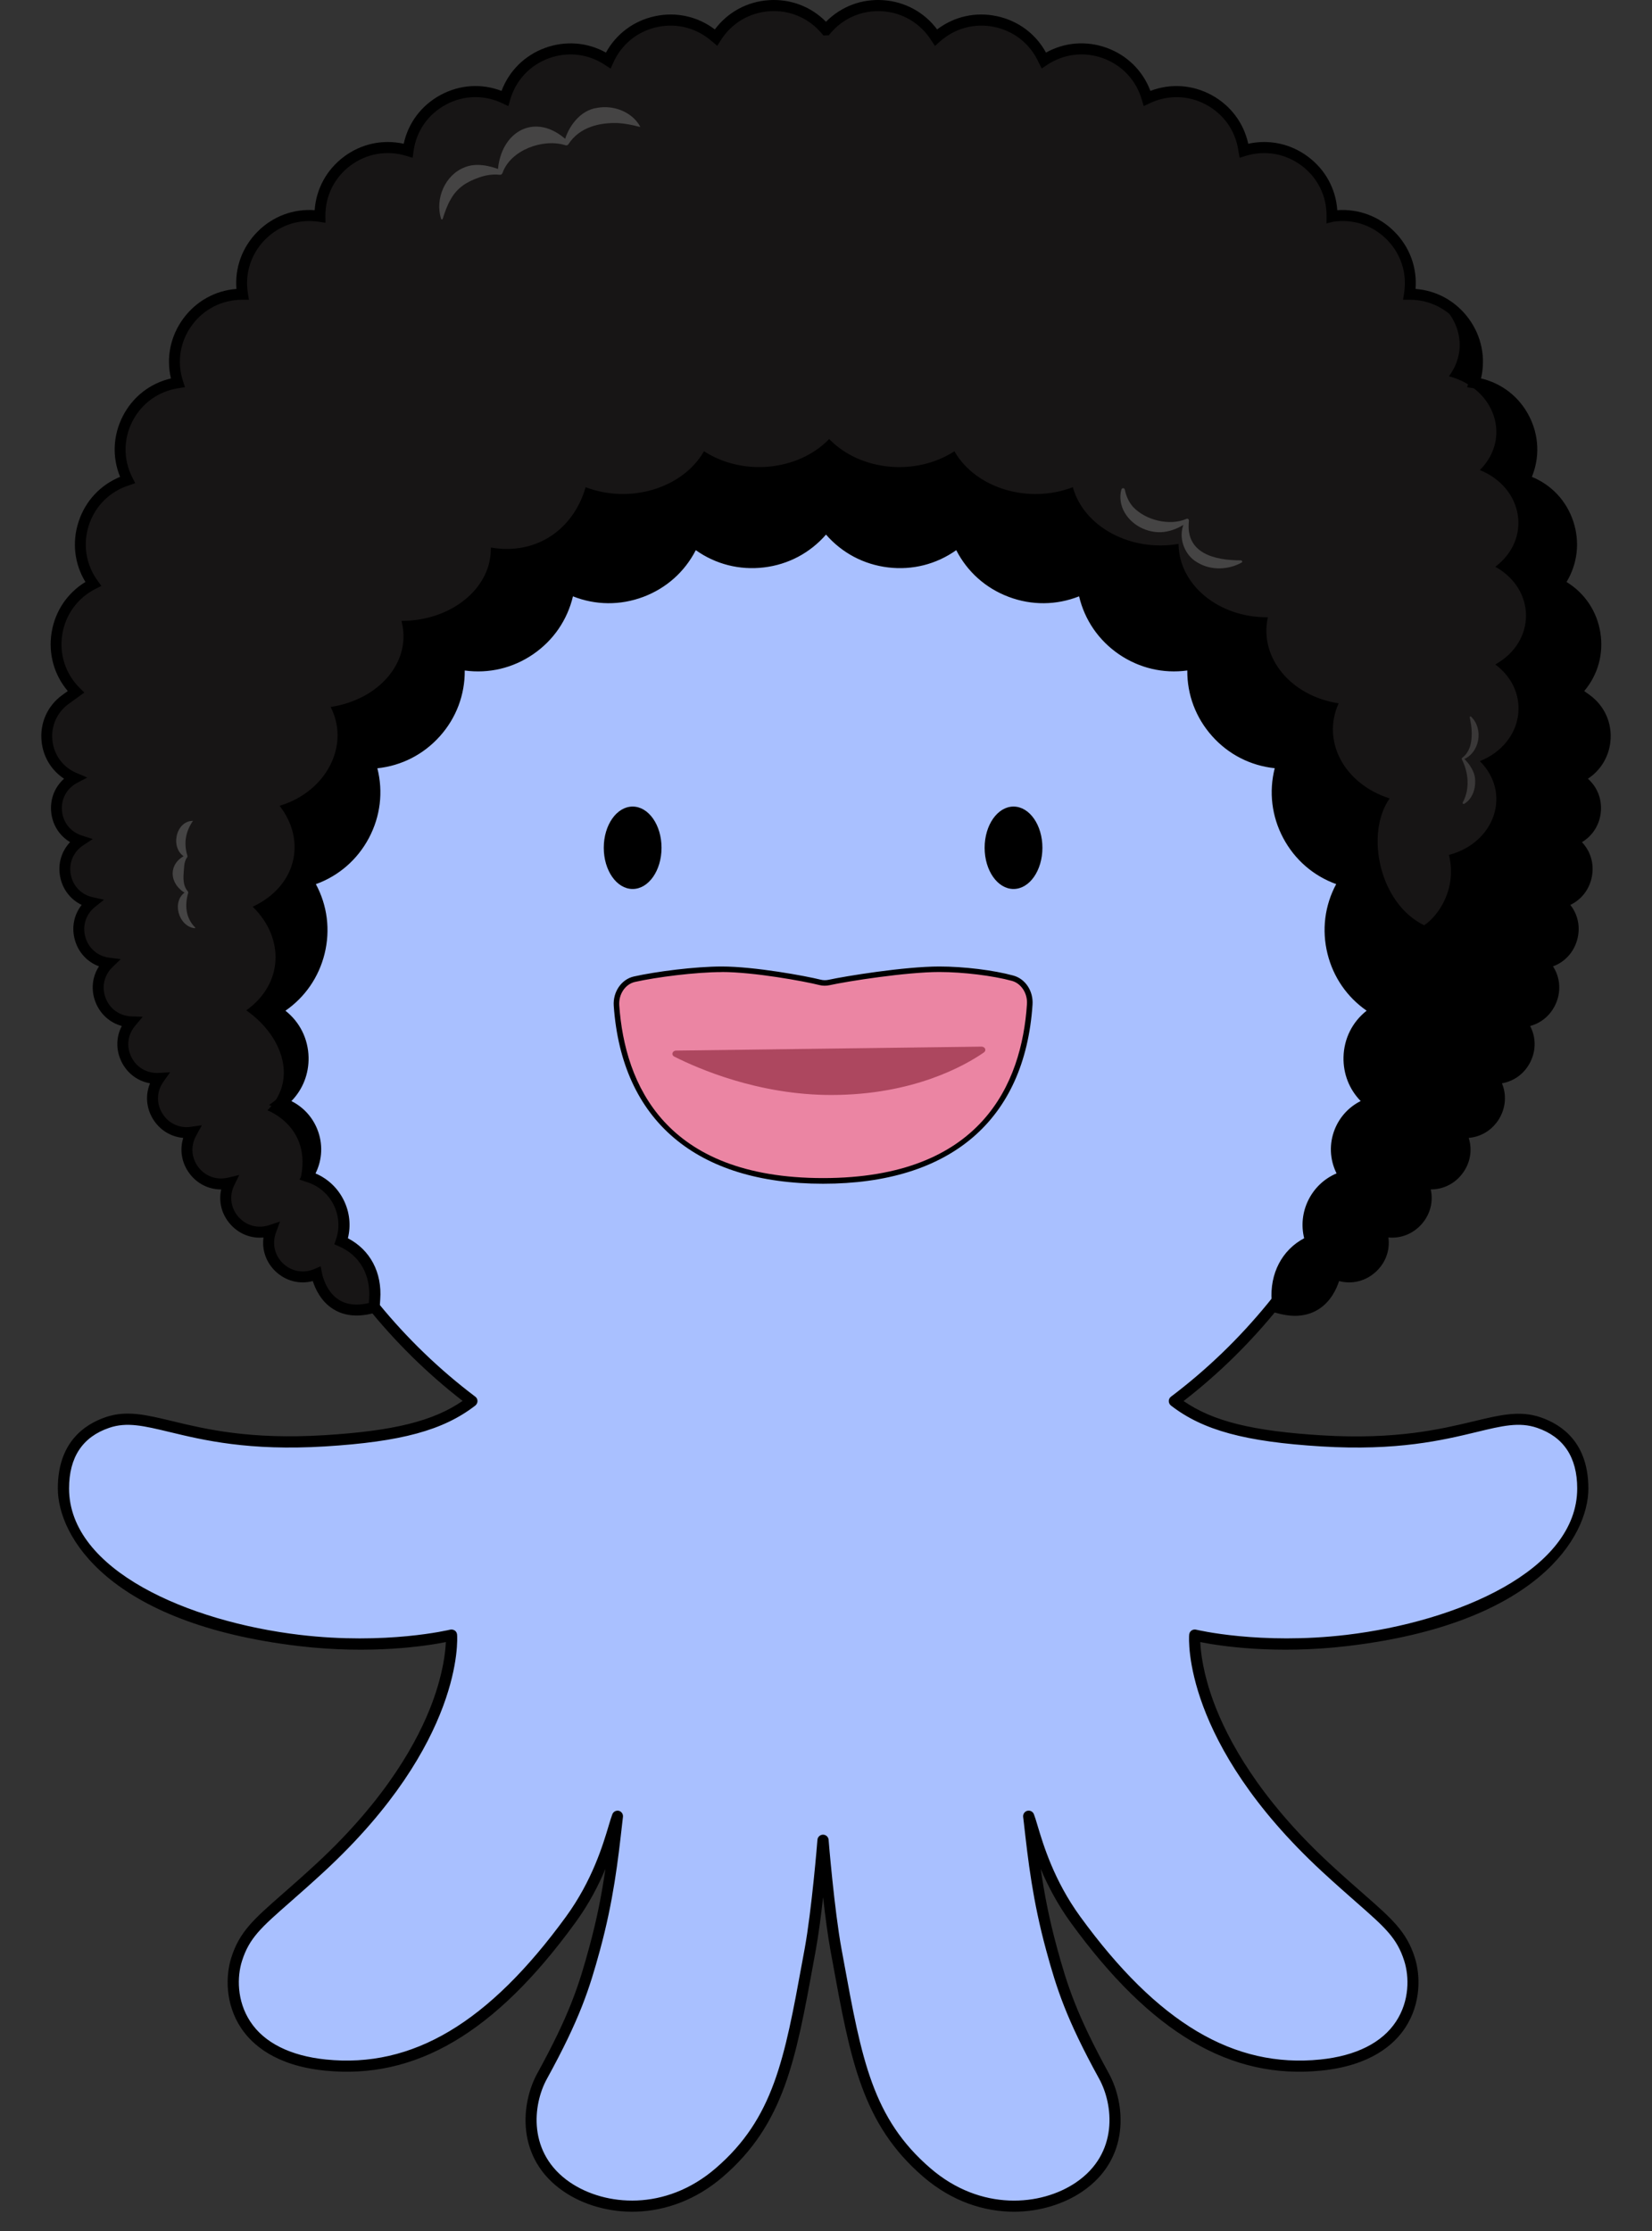 <svg width="120" height="162" viewBox="0 0 120 162" fill="none" xmlns="http://www.w3.org/2000/svg">
<rect x="0" y="0" width="120" height="162" fill="#333333" stroke="none"/>
<path d="M59.789 25.145H59.816H59.843C83.206 25.145 102.145 44.063 102.145 67.399C102.145 81.185 95.531 94.025 85.304 101.739C87.549 103.479 90.55 104.295 95.996 104.624C105.801 105.224 108.597 102.209 111.782 103.295C114.967 104.381 114.973 107.303 114.973 108.081C114.973 112.014 110.424 117.627 97.851 119.118C91.421 119.879 86.786 118.734 86.786 118.734C86.786 118.734 86.213 126.254 96.288 135.588C100.203 139.218 101.642 139.904 102.394 142.276C103.156 144.69 102.453 149.293 95.958 149.952C89.831 150.579 84.109 147.607 78.138 139.402C75.705 136.053 75.072 132.736 74.731 131.882C75.067 134.859 75.364 137.743 76.397 141.519C77.171 144.355 77.879 146.516 80.21 150.757C81.351 152.837 81.686 156.575 78.393 158.806C75.9 160.497 71.297 161.156 67.339 157.747C62.839 153.874 62.125 149.131 60.741 141.579C60.216 138.732 59.8 133.616 59.8 133.616C59.8 133.616 59.383 138.732 58.864 141.579C57.474 149.136 56.766 153.879 52.267 157.747C48.308 161.156 43.706 160.491 41.212 158.806C37.919 156.575 38.249 152.837 39.395 150.757C41.726 146.511 42.435 144.355 43.208 141.519C44.241 137.743 44.538 134.853 44.874 131.882C44.533 132.73 43.9 136.053 41.467 139.402C35.496 147.607 29.774 150.573 23.647 149.952C17.147 149.287 16.449 144.685 17.212 142.276C17.963 139.904 19.396 139.218 23.317 135.588C33.392 126.254 32.819 118.734 32.819 118.734C32.819 118.734 28.184 119.879 21.754 119.118C9.175 117.627 4.633 112.014 4.633 108.081C4.633 107.303 4.638 104.381 7.823 103.295C11.009 102.209 13.805 105.224 23.609 104.624C29.055 104.289 32.057 103.479 34.301 101.739C24.074 94.025 17.46 81.185 17.46 67.399C17.439 44.063 36.378 25.145 59.74 25.145H59.767H59.794H59.789Z" fill="#A9C0FF"/>
<path d="M73.655 160.6C71.514 160.6 69.172 159.876 67.063 158.061C62.634 154.247 61.779 149.59 60.492 142.535L60.33 141.655C60.13 140.558 59.941 139.121 59.789 137.765C59.638 139.121 59.448 140.558 59.248 141.655L59.086 142.535C57.799 149.59 56.944 154.247 52.515 158.061C48.535 161.485 43.738 161.026 40.969 159.146C37.405 156.732 37.854 152.691 39.022 150.568C41.386 146.268 42.051 144.156 42.797 141.417C43.381 139.278 43.727 137.447 43.976 135.707C43.473 136.907 42.776 138.268 41.77 139.64C35.961 147.624 30.18 151.027 23.582 150.352C20.008 149.99 18.299 148.456 17.498 147.24C16.352 145.496 16.384 143.465 16.801 142.152C17.396 140.267 18.439 139.354 20.516 137.533C21.23 136.907 22.041 136.199 23.02 135.291C28.136 130.548 30.413 126.308 31.419 123.58C32.187 121.5 32.354 119.966 32.387 119.237C31.013 119.512 26.968 120.15 21.679 119.523C7.883 117.881 4.2 111.555 4.2 108.076C4.2 104.781 6.087 103.447 7.667 102.907C9.186 102.388 10.587 102.728 12.523 103.193C14.897 103.766 18.142 104.549 23.561 104.214C28.574 103.906 31.467 103.198 33.603 101.724C23.22 93.675 17.033 80.883 17.033 67.389C17.033 43.874 36.194 24.74 59.74 24.74H59.816C83.39 24.74 102.545 43.874 102.545 67.4C102.545 80.894 96.364 93.686 85.975 101.734C88.111 103.209 91.004 103.917 96.017 104.225C101.431 104.554 104.681 103.771 107.055 103.204C108.991 102.739 110.392 102.399 111.912 102.917C113.491 103.458 115.378 104.792 115.378 108.087C115.378 111.566 111.695 117.892 97.894 119.523C92.611 120.15 88.565 119.512 87.186 119.237C87.219 119.966 87.386 121.5 88.154 123.58C89.16 126.302 91.437 130.548 96.553 135.291C97.532 136.199 98.343 136.907 99.057 137.533C101.134 139.354 102.177 140.272 102.772 142.152C103.189 143.47 103.221 145.496 102.075 147.24C101.274 148.461 99.565 149.99 95.99 150.352C89.387 151.027 83.612 147.619 77.803 139.64C76.803 138.262 76.1 136.901 75.597 135.707C75.851 137.452 76.192 139.283 76.776 141.417C77.522 144.156 78.193 146.268 80.551 150.568C81.719 152.696 82.168 156.732 78.604 159.146C77.3 160.027 75.548 160.6 73.65 160.6H73.655ZM44.852 131.478C44.885 131.478 44.917 131.478 44.95 131.488C45.144 131.537 45.274 131.726 45.252 131.926L45.204 132.336C44.89 135.118 44.566 137.992 43.576 141.628C42.813 144.421 42.132 146.581 39.725 150.957C38.698 152.821 38.303 156.364 41.418 158.477C43.944 160.189 48.324 160.594 51.98 157.45C56.193 153.825 56.982 149.526 58.286 142.395L58.448 141.514C58.962 138.722 59.378 133.644 59.378 133.595C59.394 133.384 59.573 133.222 59.784 133.222C59.995 133.222 60.173 133.384 60.189 133.595C60.189 133.644 60.611 138.722 61.125 141.514L61.287 142.395C62.59 149.52 63.375 153.825 67.593 157.45C71.249 160.6 75.635 160.189 78.155 158.477C81.27 156.364 80.87 152.826 79.847 150.957C77.441 146.581 76.76 144.421 75.997 141.628C75.007 137.992 74.683 135.118 74.369 132.336L74.32 131.926C74.299 131.726 74.429 131.537 74.623 131.488C74.823 131.44 75.024 131.542 75.099 131.731C75.175 131.921 75.256 132.185 75.364 132.553C75.781 133.946 76.554 136.539 78.463 139.165C84.082 146.889 89.625 150.19 95.915 149.547C98.494 149.282 100.393 148.332 101.404 146.792C102.399 145.285 102.367 143.529 102.004 142.39C101.474 140.72 100.614 139.964 98.527 138.133C97.808 137.501 96.996 136.788 96.007 135.875C85.904 126.513 86.353 119.01 86.38 118.697C86.391 118.578 86.451 118.47 86.548 118.399C86.645 118.329 86.77 118.308 86.883 118.335C86.927 118.345 91.534 119.453 97.802 118.713C105.876 117.757 114.567 114.018 114.567 108.082C114.567 105.818 113.583 104.338 111.652 103.679C110.354 103.236 109.121 103.533 107.25 103.987C104.827 104.57 101.512 105.37 95.974 105.03C90.436 104.689 87.376 103.857 85.055 102.059C84.958 101.983 84.899 101.864 84.899 101.734C84.899 101.61 84.958 101.491 85.061 101.416C95.504 93.54 101.739 80.823 101.739 67.4C101.734 44.322 82.941 25.55 59.843 25.55H59.767C36.637 25.55 17.845 44.322 17.845 67.4C17.845 80.823 24.08 93.54 34.523 101.416C34.626 101.491 34.685 101.61 34.685 101.734C34.685 101.859 34.626 101.977 34.528 102.059C32.208 103.857 29.147 104.689 23.609 105.03C18.072 105.37 14.757 104.57 12.334 103.987C10.463 103.539 9.224 103.236 7.932 103.679C5.995 104.338 5.017 105.818 5.017 108.082C5.017 114.024 13.707 117.757 21.782 118.713C28.049 119.458 32.657 118.345 32.7 118.335C32.814 118.308 32.938 118.335 33.036 118.399C33.133 118.464 33.193 118.578 33.203 118.697C33.225 119.01 33.679 126.519 23.577 135.875C22.587 136.788 21.776 137.501 21.057 138.133C18.969 139.964 18.11 140.72 17.579 142.39C17.217 143.529 17.19 145.285 18.18 146.792C19.191 148.332 21.089 149.282 23.669 149.547C29.959 150.19 35.496 146.889 41.121 139.165C43.03 136.539 43.803 133.946 44.219 132.553C44.328 132.185 44.409 131.921 44.484 131.731C44.549 131.575 44.701 131.478 44.863 131.478H44.852Z" fill="black"/>
<path d="M45.955 64.552C47.114 64.552 48.053 63.212 48.053 61.56C48.053 59.907 47.114 58.567 45.955 58.567C44.796 58.567 43.857 59.907 43.857 61.56C43.857 63.212 44.796 64.552 45.955 64.552Z" fill="black"/>
<path d="M73.622 64.552C74.781 64.552 75.72 63.212 75.72 61.56C75.72 59.907 74.781 58.567 73.622 58.567C72.463 58.567 71.523 59.907 71.523 61.56C71.523 63.212 72.463 64.552 73.622 64.552Z" fill="black"/>
<path d="M73.558 71.034C74.326 71.245 74.856 72.05 74.797 72.931C74.207 81.822 68.307 85.749 59.784 85.749C51.261 85.749 45.399 81.849 44.777 73.017C44.712 72.104 45.285 71.278 46.085 71.099C47.751 70.732 50.574 70.381 52.429 70.381C54.755 70.381 58.443 71.051 59.557 71.332C59.779 71.386 60 71.391 60.222 71.342C61.444 71.072 65.749 70.381 68.231 70.381C70.07 70.381 72.222 70.667 73.558 71.029V71.034Z" fill="#EB85A3"/>
<path d="M59.789 85.955C50.569 85.955 45.166 81.363 44.582 73.033C44.512 72.023 45.144 71.105 46.047 70.905C47.643 70.549 50.471 70.181 52.434 70.181C54.809 70.181 58.529 70.867 59.611 71.137C59.8 71.186 59.989 71.186 60.179 71.148C61.39 70.883 65.7 70.181 68.231 70.181C70.016 70.181 72.174 70.446 73.612 70.84C74.483 71.078 75.067 71.964 75.002 72.947C74.445 81.336 69.042 85.955 59.789 85.955ZM52.434 70.586C50.525 70.586 47.681 70.954 46.134 71.299C45.42 71.456 44.928 72.191 44.982 73.001C45.388 78.722 48.281 85.544 59.789 85.544C71.298 85.544 74.218 78.678 74.597 72.915C74.651 72.137 74.18 71.407 73.504 71.224C72.12 70.846 69.951 70.581 68.231 70.581C65.846 70.581 61.569 71.251 60.265 71.537C60.016 71.591 59.757 71.591 59.508 71.526C58.443 71.256 54.771 70.581 52.434 70.581V70.586Z" fill="black"/>
<path d="M71.292 75.999C71.557 75.999 71.676 76.275 71.47 76.421C70.113 77.361 66.354 79.511 60.378 79.511C55.095 79.511 50.709 77.599 48.978 76.723C48.735 76.599 48.838 76.286 49.119 76.286L71.292 75.999Z" fill="#AD475F"/>
<path d="M60.002 38.175C57.707 41.219 53.338 41.742 50.39 39.322L50.387 39.33C48.886 42.828 44.77 44.375 41.333 42.734L41.325 42.729V42.734C40.706 46.49 37.076 48.977 33.345 48.2H33.34V48.206C33.634 52.002 30.701 55.278 26.893 55.411H26.887C28.081 59.031 26.019 62.918 22.35 63.964C24.385 67.189 23.327 71.46 20.018 73.362L20.269 73.535C22.537 75.099 22.609 78.417 20.416 80.079C22.582 80.725 23.589 83.214 22.478 85.18L22.345 85.415L22.489 85.463C24.414 86.111 25.448 88.2 24.794 90.121C26.506 90.865 27.357 92.468 27.221 94.325L27.184 94.92C23.576 95.971 23.004 92.5 23.004 92.5L22.991 92.506C20.974 93.37 18.91 91.393 19.682 89.344L19.687 89.331H19.677C17.593 90.022 15.703 87.877 16.651 85.9L16.656 85.89H16.651C14.517 86.397 12.818 84.094 13.934 82.208V82.203C11.763 82.52 10.273 80.077 11.555 78.295H11.55C9.36 78.417 8.099 75.851 9.533 74.194H9.536V74.192C7.343 74.114 6.32 71.447 7.899 69.926C5.725 69.651 4.948 66.901 6.659 65.53C4.52 65.055 3.999 62.246 5.829 61.04C3.74 60.373 3.481 57.527 5.415 56.492C3.046 55.488 2.683 52.282 4.769 50.775L5.522 50.23C3.155 47.872 3.794 43.892 6.78 42.387C4.819 39.682 6.085 35.854 9.271 34.843L9.266 34.835C7.76 31.858 9.611 28.28 12.912 27.782H12.922C11.894 24.599 14.276 21.342 17.625 21.352C17.091 18.05 19.938 15.185 23.247 15.697C23.207 12.349 26.447 9.935 29.649 10.924V10.919C30.095 7.603 33.65 5.682 36.673 7.125H36.678V7.128C37.6 3.906 41.395 2.513 44.186 4.375V4.37C45.556 1.313 49.508 0.475 52.005 2.71L52.011 2.716L52.019 2.702C53.803 -0.128 57.83 -0.408 59.991 2.15L60.002 2.164L60.012 2.15C62.17 -0.408 66.198 -0.131 67.984 2.702L67.992 2.716L67.998 2.71C70.495 0.475 74.447 1.313 75.817 4.37V4.375H75.82C78.608 2.513 82.406 3.906 83.327 7.128L83.333 7.125C86.356 5.682 89.911 7.603 90.357 10.919V10.924C93.559 9.935 96.799 12.349 96.758 15.697C100.07 15.185 102.917 18.05 102.38 21.352C105.727 21.342 108.112 24.599 107.083 27.782H107.094C110.398 28.28 112.246 31.858 110.74 34.835L110.734 34.843C113.92 35.854 115.184 39.682 113.226 42.387C116.212 43.892 116.847 47.869 114.484 50.23L115.237 50.775C117.323 52.282 116.96 55.486 114.591 56.492C116.522 57.527 116.263 60.37 114.177 61.04C116.006 62.246 115.485 65.058 113.346 65.53C115.058 66.898 114.281 69.649 112.107 69.926C113.685 71.447 112.66 74.114 110.47 74.192L110.473 74.194C111.907 75.851 110.643 78.415 108.456 78.295H108.451C109.73 80.077 108.242 82.52 106.071 82.203L106.074 82.208C107.19 84.094 105.494 86.397 103.358 85.892H103.352L103.358 85.9C104.306 87.877 102.415 90.022 100.332 89.334H100.321L100.326 89.344C101.101 91.393 99.034 93.367 97.017 92.506L97.004 92.5C97.004 92.5 96.417 95.995 92.808 94.944L92.774 94.426C92.635 92.567 93.503 90.862 95.215 90.118C94.56 88.195 95.591 86.108 97.52 85.46L97.664 85.412L97.53 85.177C96.419 83.211 97.426 80.722 99.592 80.077C97.397 78.415 97.472 75.096 99.739 73.533L99.99 73.359C96.681 71.457 95.623 67.186 97.659 63.961C93.989 62.915 91.927 59.029 93.121 55.408H93.116C89.305 55.275 86.375 51.999 86.668 48.203V48.198H86.663C82.932 48.974 79.303 46.488 78.683 42.731V42.726L78.672 42.731C75.235 44.375 71.12 42.828 69.619 39.327V39.319H69.613C66.668 41.739 62.296 41.216 60.002 38.172" fill="#171515"/>
<path d="M94.077 95.547C93.647 95.547 93.185 95.475 92.696 95.333L92.429 95.256L92.373 94.461C92.226 92.476 93.124 90.764 94.734 89.913C94.504 88.982 94.608 88.01 95.038 87.141C95.474 86.263 96.192 85.583 97.087 85.204C96.585 84.198 96.537 83.038 96.961 81.987C97.325 81.091 97.992 80.373 98.839 79.951C98.013 79.106 97.565 77.975 97.592 76.766C97.621 75.424 98.23 74.21 99.272 73.389C97.851 72.404 96.852 70.959 96.43 69.262C96 67.531 96.224 65.751 97.06 64.198C95.399 63.598 94.045 62.422 93.209 60.848C92.373 59.274 92.162 57.492 92.595 55.782C90.835 55.598 89.238 54.782 88.052 53.456C86.863 52.127 86.23 50.449 86.244 48.686C84.492 48.926 82.748 48.512 81.276 47.507C79.805 46.498 78.79 45.02 78.384 43.302C76.736 43.953 74.944 43.969 73.275 43.342C71.603 42.715 70.265 41.52 69.461 39.949C68.022 40.971 66.285 41.414 64.515 41.203C62.744 40.992 61.158 40.149 60.001 38.818C58.845 40.149 57.261 40.992 55.488 41.203C53.717 41.414 51.979 40.971 50.542 39.949C49.735 41.523 48.397 42.715 46.728 43.342C45.056 43.969 43.261 43.953 41.619 43.302C41.21 45.023 40.198 46.498 38.727 47.507C37.255 48.515 35.508 48.926 33.759 48.688C33.772 50.457 33.139 52.133 31.954 53.458C30.765 54.787 29.165 55.603 27.411 55.787C27.846 57.497 27.632 59.277 26.797 60.851C25.96 62.425 24.607 63.601 22.945 64.201C23.781 65.757 24.006 67.533 23.576 69.264C23.154 70.961 22.155 72.407 20.734 73.391C21.776 74.213 22.384 75.43 22.414 76.769C22.441 77.98 21.992 79.108 21.167 79.954C22.016 80.378 22.684 81.093 23.044 81.99C23.469 83.041 23.421 84.201 22.919 85.207C23.811 85.586 24.532 86.266 24.967 87.144C25.397 88.013 25.501 88.984 25.271 89.913C26.893 90.761 27.763 92.399 27.619 94.362L27.563 95.232L27.293 95.309C26.073 95.664 25.034 95.579 24.201 95.056C23.308 94.496 22.897 93.573 22.721 93.023C21.752 93.277 20.75 93.018 20.01 92.314C19.324 91.657 19.017 90.758 19.14 89.859C18.232 89.945 17.35 89.598 16.725 88.888C16.098 88.179 15.868 87.255 16.068 86.37C15.165 86.375 14.311 85.954 13.75 85.191C13.189 84.428 13.04 83.491 13.312 82.627C12.409 82.55 11.6 82.056 11.109 81.251C10.617 80.445 10.551 79.501 10.898 78.663C10.006 78.508 9.242 77.945 8.825 77.094C8.409 76.246 8.427 75.299 8.849 74.499C7.976 74.264 7.268 73.632 6.932 72.751C6.593 71.868 6.697 70.929 7.191 70.169C6.342 69.854 5.695 69.163 5.439 68.253C5.182 67.344 5.372 66.418 5.933 65.709C5.116 65.316 4.536 64.569 4.365 63.641C4.194 62.713 4.467 61.806 5.092 61.149C4.309 60.682 3.804 59.888 3.716 58.949C3.631 58.015 3.981 57.142 4.654 56.545C3.746 55.947 3.15 54.99 3.025 53.874C2.872 52.53 3.436 51.252 4.536 50.46L4.923 50.18C3.927 49.001 3.503 47.48 3.748 45.935C3.997 44.385 4.883 43.068 6.205 42.259C5.401 40.936 5.22 39.357 5.714 37.866C6.205 36.374 7.292 35.214 8.724 34.627C8.136 33.192 8.206 31.602 8.927 30.207C9.648 28.809 10.906 27.832 12.417 27.48C12.062 25.97 12.377 24.412 13.307 23.142C14.236 21.873 15.628 21.099 17.174 20.979C17.051 19.432 17.599 17.938 18.707 16.823C19.818 15.705 21.308 15.15 22.857 15.262C22.964 13.715 23.728 12.317 24.988 11.375C26.252 10.434 27.809 10.103 29.326 10.439C29.649 8.932 30.61 7.648 32.002 6.896C33.388 6.146 34.98 6.045 36.432 6.6C36.98 5.146 38.11 4.023 39.589 3.481C41.069 2.94 42.658 3.065 44.017 3.818C44.76 2.46 46.042 1.502 47.588 1.174C49.129 0.846 50.689 1.198 51.925 2.137C52.863 0.886 54.262 0.123 55.832 0.013C57.408 -0.096 58.904 0.472 59.999 1.579C61.102 0.467 62.595 -0.096 64.162 0.013C65.738 0.123 67.14 0.888 68.072 2.137C69.311 1.195 70.868 0.846 72.409 1.174C73.953 1.502 75.232 2.454 75.98 3.818C77.34 3.063 78.929 2.937 80.408 3.481C81.888 4.023 83.017 5.149 83.565 6.6C85.021 6.045 86.61 6.149 87.996 6.896C89.382 7.646 90.341 8.921 90.672 10.439C92.189 10.103 93.746 10.434 95.009 11.375C96.272 12.317 97.033 13.715 97.14 15.262C98.689 15.153 100.182 15.708 101.291 16.823C102.402 17.938 102.946 19.434 102.824 20.979C104.37 21.099 105.761 21.873 106.691 23.142C107.62 24.412 107.933 25.97 107.58 27.48C109.094 27.835 110.35 28.811 111.071 30.207C111.792 31.604 111.861 33.192 111.274 34.627C112.708 35.214 113.792 36.374 114.284 37.866C114.775 39.357 114.593 40.933 113.792 42.259C115.114 43.068 116.001 44.385 116.249 45.935C116.498 47.48 116.07 49.003 115.077 50.18L115.464 50.46C116.562 51.252 117.128 52.53 116.976 53.874C116.85 54.99 116.254 55.947 115.344 56.545C116.019 57.145 116.369 58.015 116.284 58.949C116.198 59.89 115.688 60.688 114.911 61.152C115.533 61.808 115.808 62.713 115.635 63.641C115.464 64.569 114.884 65.319 114.067 65.709C114.628 66.418 114.818 67.346 114.561 68.256C114.305 69.166 113.659 69.857 112.809 70.171C113.301 70.932 113.405 71.871 113.066 72.754C112.726 73.634 112.021 74.266 111.148 74.501C111.57 75.302 111.589 76.249 111.172 77.097C110.756 77.945 109.992 78.508 109.1 78.663C109.447 79.498 109.38 80.442 108.889 81.251C108.397 82.056 107.588 82.552 106.685 82.627C106.96 83.491 106.811 84.428 106.247 85.191C105.689 85.948 104.845 86.367 103.943 86.367H103.927C104.127 87.256 103.894 88.176 103.27 88.885C102.642 89.595 101.758 89.942 100.853 89.857C100.975 90.764 100.666 91.657 99.982 92.311C99.239 93.02 98.233 93.277 97.268 93.023C97.09 93.578 96.673 94.512 95.77 95.077C95.273 95.389 94.702 95.544 94.064 95.547H94.077ZM93.188 94.634C94.053 94.837 94.779 94.76 95.353 94.402C96.368 93.77 96.609 92.45 96.611 92.436L96.697 91.94L97.162 92.135C97.96 92.476 98.828 92.319 99.442 91.732C100.057 91.145 100.252 90.286 99.953 89.488L99.659 88.71L100.447 88.952C101.266 89.224 102.118 88.992 102.682 88.355C103.245 87.717 103.366 86.842 102.997 86.076L102.642 85.338L103.44 85.503C104.282 85.703 105.11 85.399 105.614 84.713C106.119 84.028 106.165 83.147 105.729 82.416L105.302 81.696L106.127 81.813C106.971 81.936 107.77 81.56 108.213 80.834C108.656 80.106 108.622 79.226 108.125 78.535L107.652 77.876L108.461 77.9C109.324 77.948 110.085 77.502 110.462 76.742C110.838 75.979 110.723 75.107 110.168 74.464L109.62 73.832L110.454 73.8C111.303 73.77 112.021 73.258 112.326 72.466C112.63 71.674 112.438 70.812 111.826 70.222L111.226 69.643L112.056 69.539C112.9 69.433 113.568 68.859 113.797 68.04C114.027 67.224 113.76 66.383 113.095 65.853L112.443 65.33L113.261 65.148C114.091 64.964 114.703 64.332 114.858 63.494C115.013 62.659 114.668 61.848 113.958 61.381L113.253 60.917L114.059 60.666C114.868 60.408 115.419 59.722 115.496 58.876C115.573 58.031 115.157 57.255 114.406 56.854L113.669 56.459L114.438 56.131C115.416 55.718 116.07 54.84 116.19 53.786C116.311 52.733 115.867 51.732 115.007 51.108L113.875 50.289L114.209 49.958C115.245 48.926 115.704 47.507 115.475 46.063C115.242 44.62 114.361 43.414 113.055 42.758L112.636 42.547L112.911 42.166C113.768 40.981 113.998 39.506 113.538 38.119C113.079 36.732 112.016 35.681 110.622 35.238L110.187 35.099L110.382 34.686C111.049 33.362 111.044 31.871 110.371 30.575C109.701 29.278 108.485 28.409 107.041 28.19L106.573 28.12L106.707 27.67C107.158 26.277 106.918 24.799 106.055 23.617C105.192 22.441 103.862 21.766 102.404 21.766H101.915L101.99 21.302C102.225 19.856 101.766 18.429 100.732 17.388C99.704 16.353 98.286 15.884 96.841 16.102L96.355 16.225L96.36 15.708C96.379 14.24 95.714 12.896 94.536 12.021C93.359 11.143 91.882 10.89 90.477 11.322L90.049 11.455L89.961 10.988C89.766 9.534 88.912 8.302 87.622 7.606C86.332 6.909 84.831 6.869 83.506 7.502L83.079 7.704L82.943 7.251C82.54 5.84 81.517 4.741 80.138 4.234C78.758 3.727 77.267 3.906 76.044 4.722L75.67 4.973L75.454 4.549C74.853 3.209 73.686 2.268 72.249 1.961C70.812 1.657 69.362 2.044 68.267 3.023L67.915 3.34L67.656 2.945C66.865 1.691 65.578 0.92 64.112 0.819C62.645 0.718 61.265 1.302 60.319 2.422L60.199 2.564L59.814 2.577L59.692 2.433C58.736 1.299 57.355 0.715 55.889 0.816C54.425 0.918 53.138 1.686 52.355 2.927L52.104 3.327L51.741 3.028C50.641 2.044 49.19 1.657 47.754 1.961C46.317 2.265 45.15 3.209 44.549 4.549L44.354 4.981L43.956 4.722C42.733 3.906 41.242 3.73 39.862 4.234C38.481 4.741 37.461 5.84 37.057 7.251L36.926 7.707L36.499 7.502C35.169 6.867 33.668 6.904 32.378 7.603C31.088 8.299 30.234 9.534 30.039 10.986L29.975 11.455L29.521 11.322C28.119 10.887 26.639 11.143 25.461 12.018C24.283 12.896 23.621 14.24 23.637 15.705L23.642 16.177L23.175 16.105C21.725 15.881 20.301 16.348 19.265 17.388C18.232 18.429 17.772 19.853 18.007 21.302L18.082 21.766H17.596C16.135 21.766 14.805 22.441 13.942 23.617C13.077 24.799 12.839 26.277 13.291 27.67L13.435 28.115L12.973 28.187C11.515 28.409 10.3 29.278 9.629 30.575C8.959 31.871 8.951 33.365 9.61 34.667L9.821 35.086L9.378 35.238C7.984 35.681 6.921 36.729 6.462 38.119C6.002 39.506 6.232 40.981 7.089 42.166L7.364 42.547L6.945 42.758C5.639 43.417 4.758 44.62 4.525 46.063C4.293 47.507 4.755 48.926 5.791 49.958L6.125 50.289L4.993 51.108C4.133 51.73 3.69 52.73 3.81 53.786C3.93 54.843 4.584 55.718 5.562 56.131L6.336 56.459L5.591 56.854C4.841 57.255 4.424 58.031 4.501 58.876C4.579 59.722 5.129 60.408 5.938 60.669L6.734 60.925L6.04 61.387C5.329 61.854 4.985 62.665 5.14 63.5C5.295 64.335 5.906 64.969 6.737 65.151L7.554 65.332L6.902 65.855C6.237 66.386 5.97 67.224 6.2 68.043C6.43 68.859 7.097 69.435 7.941 69.542L8.772 69.646L8.171 70.225C7.559 70.814 7.367 71.674 7.672 72.468C7.976 73.263 8.694 73.773 9.544 73.802L10.366 73.832L9.837 74.461C9.274 75.112 9.162 75.984 9.538 76.747C9.912 77.51 10.673 77.953 11.523 77.908L12.359 77.862L11.875 78.543C11.379 79.234 11.344 80.114 11.787 80.842C12.23 81.571 13.029 81.947 13.873 81.821L14.663 81.707L14.281 82.408C13.838 83.158 13.884 84.038 14.388 84.724C14.893 85.409 15.721 85.711 16.552 85.516L17.38 85.319L17.008 86.079C16.637 86.85 16.76 87.725 17.321 88.363C17.884 89 18.734 89.232 19.543 88.966L20.339 88.701L20.053 89.483C19.748 90.291 19.943 91.15 20.558 91.74C21.172 92.329 22.04 92.484 22.823 92.151L23.293 91.951L23.389 92.45C23.389 92.45 23.624 93.765 24.625 94.389C25.197 94.746 25.926 94.824 26.794 94.618L26.812 94.312C26.941 92.572 26.123 91.15 24.625 90.499L24.286 90.353L24.406 90.003C24.689 89.176 24.631 88.288 24.243 87.504C23.856 86.719 23.186 86.132 22.355 85.855L21.752 85.652L22.123 84.996C22.593 84.164 22.657 83.182 22.299 82.296C21.941 81.411 21.212 80.749 20.296 80.474L19.54 80.248L20.17 79.77C21.113 79.055 21.637 77.969 21.613 76.79C21.586 75.608 21.012 74.547 20.04 73.877L19.268 73.343L19.818 73.026C21.322 72.159 22.382 70.756 22.798 69.072C23.215 67.389 22.937 65.655 22.011 64.188L21.725 63.737L22.24 63.59C23.909 63.115 25.277 62.008 26.089 60.477C26.901 58.946 27.05 57.196 26.505 55.547L26.337 55.035L26.877 55.022C28.61 54.96 30.199 54.216 31.355 52.925C32.512 51.634 33.073 49.972 32.939 48.246L32.899 47.715L33.42 47.816C35.124 48.171 36.846 47.827 38.275 46.845C39.704 45.866 40.647 44.385 40.93 42.675L41.015 42.153L41.496 42.374C43.069 43.126 44.824 43.201 46.445 42.593C48.066 41.982 49.335 40.771 50.018 39.181L50.219 38.714L50.63 39.01C51.984 40.122 53.669 40.613 55.392 40.408C57.114 40.203 58.637 39.328 59.678 37.943L59.999 38.183L60.319 37.943C61.361 39.328 62.886 40.203 64.606 40.408C66.328 40.613 68.013 40.122 69.354 39.021L69.402 38.986L69.797 38.749L69.977 39.173C70.663 40.771 71.931 41.982 73.552 42.593C75.174 43.201 76.928 43.126 78.491 42.379L78.966 42.153L79.065 42.667C79.348 44.385 80.291 45.866 81.72 46.845C83.148 47.824 84.871 48.168 86.57 47.816L87.088 47.709L87.056 48.238C86.922 49.972 87.483 51.634 88.639 52.925C89.796 54.216 91.385 54.96 93.118 55.022L93.652 55.04L93.492 55.547C92.95 57.193 93.097 58.943 93.909 60.477C94.721 62.008 96.088 63.115 97.757 63.59L98.273 63.737L97.987 64.188C97.06 65.655 96.782 67.389 97.199 69.072C97.616 70.756 98.676 72.159 100.18 73.026L100.73 73.343L99.958 73.877C98.986 74.549 98.412 75.611 98.385 76.79C98.358 77.972 98.884 79.058 99.827 79.77L100.457 80.248L99.701 80.474C98.785 80.746 98.056 81.411 97.698 82.296C97.341 83.182 97.405 84.164 97.875 84.996L98.246 85.652L97.642 85.855C96.812 86.135 96.141 86.719 95.754 87.504C95.367 88.288 95.308 89.176 95.591 90.003L95.711 90.353L95.372 90.499C93.885 91.145 93.041 92.644 93.172 94.41L93.188 94.642V94.634Z" fill="black"/>
<path d="M114.405 60.963C116.494 60.296 116.753 57.45 114.819 56.415C117.188 55.409 117.551 52.205 115.466 50.698L114.712 50.154C117.079 47.795 116.44 43.815 113.455 42.311C115.415 39.606 114.149 35.777 110.963 34.766L110.968 34.758C112.474 31.781 110.624 28.204 107.323 27.705H107.312C108.236 24.84 106.399 21.916 103.581 21.369C105.896 22.514 106.82 25.205 105.253 27.318V27.323L105.261 27.326C108.618 28.217 109.806 31.819 107.504 34.123L107.496 34.132C110.68 35.428 111.278 39.147 108.621 41.153L108.647 41.169C111.582 42.831 111.582 46.571 108.647 48.233L108.621 48.249L108.637 48.262C111.283 50.263 110.69 53.969 107.515 55.262L107.496 55.27L107.504 55.278C109.804 57.583 108.615 61.182 105.261 62.076H105.247L105.25 62.084C105.862 64.557 104.452 66.534 103.45 67.187C100.181 65.603 99.15 60.518 100.942 57.978L100.924 57.97C97.647 56.914 95.996 53.84 97.23 51.087L97.238 51.071L97.19 51.063C93.753 50.517 91.477 47.753 92.089 44.864L92.097 44.821H92.009C88.526 44.821 85.679 42.489 85.61 39.568V39.494C82.143 40.091 78.735 38.266 77.929 35.38L77.889 35.393C74.673 36.599 70.897 35.455 69.348 32.803L69.329 32.768L69.281 32.798C66.485 34.582 62.503 34.193 60.27 31.917L60.233 31.877L60.195 31.915C57.963 34.193 53.98 34.582 51.184 32.795L51.136 32.766L51.118 32.8C49.569 35.452 45.792 36.599 42.577 35.391L42.537 35.375C41.727 38.264 39.123 40.355 35.657 39.758L35.651 39.968C35.585 42.812 32.7 45.088 29.167 45.085L29.218 45.331C29.805 48.118 27.532 50.775 24.087 51.325L24.023 51.336L24.135 51.589C25.319 54.233 23.687 57.426 20.445 58.469L20.316 58.512L20.479 58.744C22.197 61.179 21.486 64.271 18.535 65.752L18.359 65.84L18.385 65.867C20.669 68.126 20.599 71.434 17.889 73.365L17.95 73.408C20.535 75.249 21.646 78.426 19.427 80.624C19.427 80.624 22.672 81.817 21.839 85.56C21.839 85.56 24.974 85.597 25.022 90.041C25.676 88.118 24.645 86.032 22.717 85.383L22.573 85.335L22.707 85.101C23.818 83.132 22.811 80.646 20.645 80C22.84 78.338 22.765 75.019 20.498 73.456L20.247 73.283C23.556 71.381 24.613 67.11 22.578 63.884C26.248 62.839 28.31 58.952 27.116 55.332H27.121C30.932 55.198 33.862 51.922 33.568 48.124V48.118H33.574C37.305 48.895 40.934 46.408 41.554 42.652V42.647L41.564 42.652C45.002 44.295 49.117 42.748 50.618 39.248V39.24H50.623C53.569 41.66 57.941 41.137 60.235 38.093C62.529 41.137 66.899 41.66 69.847 39.24L69.853 39.248C71.353 42.745 75.469 44.293 78.906 42.652L78.914 42.647V42.652C79.534 46.408 83.163 48.895 86.894 48.118H86.9V48.124C86.606 51.92 89.538 55.196 93.347 55.329H93.352C92.158 58.949 94.22 62.836 97.89 63.882C95.855 67.107 96.912 71.378 100.221 73.28L99.97 73.454C99.628 73.691 99.343 73.968 99.1 74.275C98.902 74.523 98.739 74.79 98.608 75.07C98.608 75.07 98.608 75.073 98.608 75.076C98.48 75.353 98.384 75.638 98.322 75.934C98.322 75.945 98.317 75.956 98.317 75.966C98.277 76.159 98.253 76.351 98.242 76.545C98.178 77.684 98.587 78.848 99.487 79.699C99.594 79.803 99.708 79.901 99.831 79.995C99.698 80.035 99.567 80.083 99.441 80.136C98.755 80.43 98.213 80.923 97.844 81.518C97.836 81.534 97.826 81.547 97.817 81.563C97.772 81.641 97.729 81.718 97.689 81.798C97.681 81.811 97.676 81.828 97.671 81.841C97.558 82.076 97.47 82.321 97.412 82.574C97.401 82.62 97.39 82.662 97.382 82.708C97.371 82.769 97.361 82.831 97.353 82.895C97.345 82.951 97.34 83.007 97.334 83.065C97.329 83.121 97.323 83.177 97.321 83.233C97.318 83.311 97.321 83.388 97.321 83.466C97.321 83.503 97.321 83.543 97.321 83.58C97.326 83.695 97.34 83.807 97.358 83.922C97.364 83.962 97.374 84.002 97.382 84.039C97.398 84.119 97.417 84.199 97.438 84.279C97.449 84.322 97.462 84.365 97.476 84.404C97.5 84.484 97.529 84.567 97.561 84.647C97.575 84.685 97.588 84.722 97.604 84.757C97.655 84.871 97.708 84.986 97.772 85.098L97.906 85.333L97.761 85.381C95.836 86.029 94.802 88.118 95.457 90.039C93.745 90.783 92.692 92.525 92.829 94.384L93.05 94.865C93.71 95.195 94.607 94.955 94.677 94.945C94.709 94.939 94.738 94.934 94.77 94.929C94.84 94.915 94.906 94.902 94.971 94.883C94.995 94.878 95.019 94.873 95.043 94.865C95.128 94.841 95.211 94.811 95.291 94.782C95.307 94.777 95.323 94.769 95.336 94.763C95.401 94.737 95.462 94.71 95.523 94.68C95.547 94.67 95.569 94.656 95.593 94.643C95.646 94.614 95.697 94.585 95.748 94.555C95.766 94.544 95.788 94.531 95.806 94.52C95.94 94.432 96.063 94.336 96.175 94.238C96.188 94.224 96.202 94.211 96.218 94.198C96.26 94.158 96.301 94.118 96.341 94.075C96.354 94.062 96.367 94.048 96.378 94.035C96.423 93.984 96.469 93.933 96.512 93.883C96.512 93.88 96.517 93.877 96.52 93.875C96.565 93.816 96.61 93.76 96.65 93.701C96.656 93.696 96.659 93.688 96.664 93.683C96.698 93.632 96.733 93.581 96.765 93.531C96.771 93.523 96.776 93.512 96.781 93.504C96.816 93.451 96.848 93.395 96.877 93.344C97.155 92.845 97.251 92.429 97.251 92.429L97.265 92.434C99.281 93.299 101.346 91.322 100.574 89.273L100.568 89.26H100.579C102.662 89.951 104.553 87.806 103.605 85.829L103.6 85.818H103.605C105.739 86.325 107.437 84.023 106.321 82.137V82.132C108.492 82.449 109.983 80.005 108.701 78.223H108.706C110.896 78.346 112.157 75.782 110.722 74.123H110.72V74.121C112.912 74.043 113.935 71.375 112.357 69.855C114.531 69.58 115.308 66.83 113.596 65.458C115.735 64.984 116.256 62.174 114.427 60.969L114.405 60.963Z" fill="black"/>
<path opacity="0.2" d="M32.042 15.892C31.585 14.467 32.309 12.698 33.767 12.144C34.614 11.802 35.591 12.037 36.377 12.344L36.157 12.469C36.328 9.511 38.927 8.067 41.218 10.228L40.983 10.306C41.272 9.209 42.127 8.009 43.368 7.833C44.562 7.611 45.898 8.115 46.493 9.172C46.504 9.193 46.485 9.22 46.461 9.212C45.906 9.068 45.417 8.972 44.944 8.94C43.566 8.878 42.092 9.228 41.296 10.466C41.245 10.546 41.146 10.578 41.061 10.543C39.45 10.036 37.076 10.895 36.502 12.565C36.47 12.656 36.374 12.707 36.283 12.691C35.773 12.634 35.252 12.725 34.814 12.883C33.922 13.187 33.209 13.627 32.739 14.473C32.493 14.886 32.325 15.369 32.157 15.894C32.143 15.948 32.055 15.95 32.042 15.894V15.892Z" fill="white"/>
<path opacity="0.2" d="M14.142 67.403C12.953 67.264 12.427 65.407 13.506 64.746L13.522 64.884C12.302 64.247 12.155 62.742 13.463 62.105L13.453 62.243C12.331 61.646 12.74 59.61 14.016 59.605C13.482 60.387 13.335 61.211 13.605 62.115C13.621 62.161 13.626 62.217 13.594 62.254C13.333 62.593 13.375 63.108 13.333 63.497C13.311 63.911 13.338 64.385 13.645 64.727C13.669 64.756 13.68 64.794 13.672 64.828C13.41 65.733 13.482 66.648 14.171 67.344C14.193 67.365 14.171 67.408 14.142 67.403Z" fill="white"/>
<path opacity="0.2" d="M90.183 40.855C89.213 41.388 87.953 41.439 86.973 40.839C85.939 40.265 85.493 38.785 86.123 37.789L86.118 37.835C86.118 37.819 86.118 37.806 86.118 37.789L86.243 37.901L86.3 37.886C85.864 38.208 85.349 38.475 84.775 38.59C83.616 38.83 82.31 38.27 81.703 37.235C81.394 36.717 81.3 36.08 81.46 35.538C81.479 35.471 81.551 35.434 81.618 35.453C81.663 35.466 81.698 35.506 81.706 35.549C81.808 36.053 82.01 36.477 82.307 36.81C83.196 37.766 84.943 38.211 86.177 37.68C86.305 37.611 86.385 37.749 86.358 37.864C86.115 40.206 88.265 40.692 90.145 40.689C90.231 40.689 90.263 40.815 90.186 40.855H90.183Z" fill="white"/>
<path opacity="0.15" d="M106.852 52.034C107.79 52.922 107.491 54.667 106.284 55.155L106.31 55.054C106.714 55.425 107.162 56.054 107.154 56.689C107.186 57.324 106.925 58.036 106.361 58.37C106.294 58.41 106.211 58.327 106.254 58.263C106.783 57.303 106.676 56.094 106.187 55.139C106.163 55.102 106.174 55.054 106.209 55.03C106.868 54.544 106.946 53.661 106.89 52.904C106.868 52.642 106.815 52.378 106.762 52.09C106.748 52.039 106.818 51.999 106.855 52.037L106.852 52.034Z" fill="white"/>
</svg>
